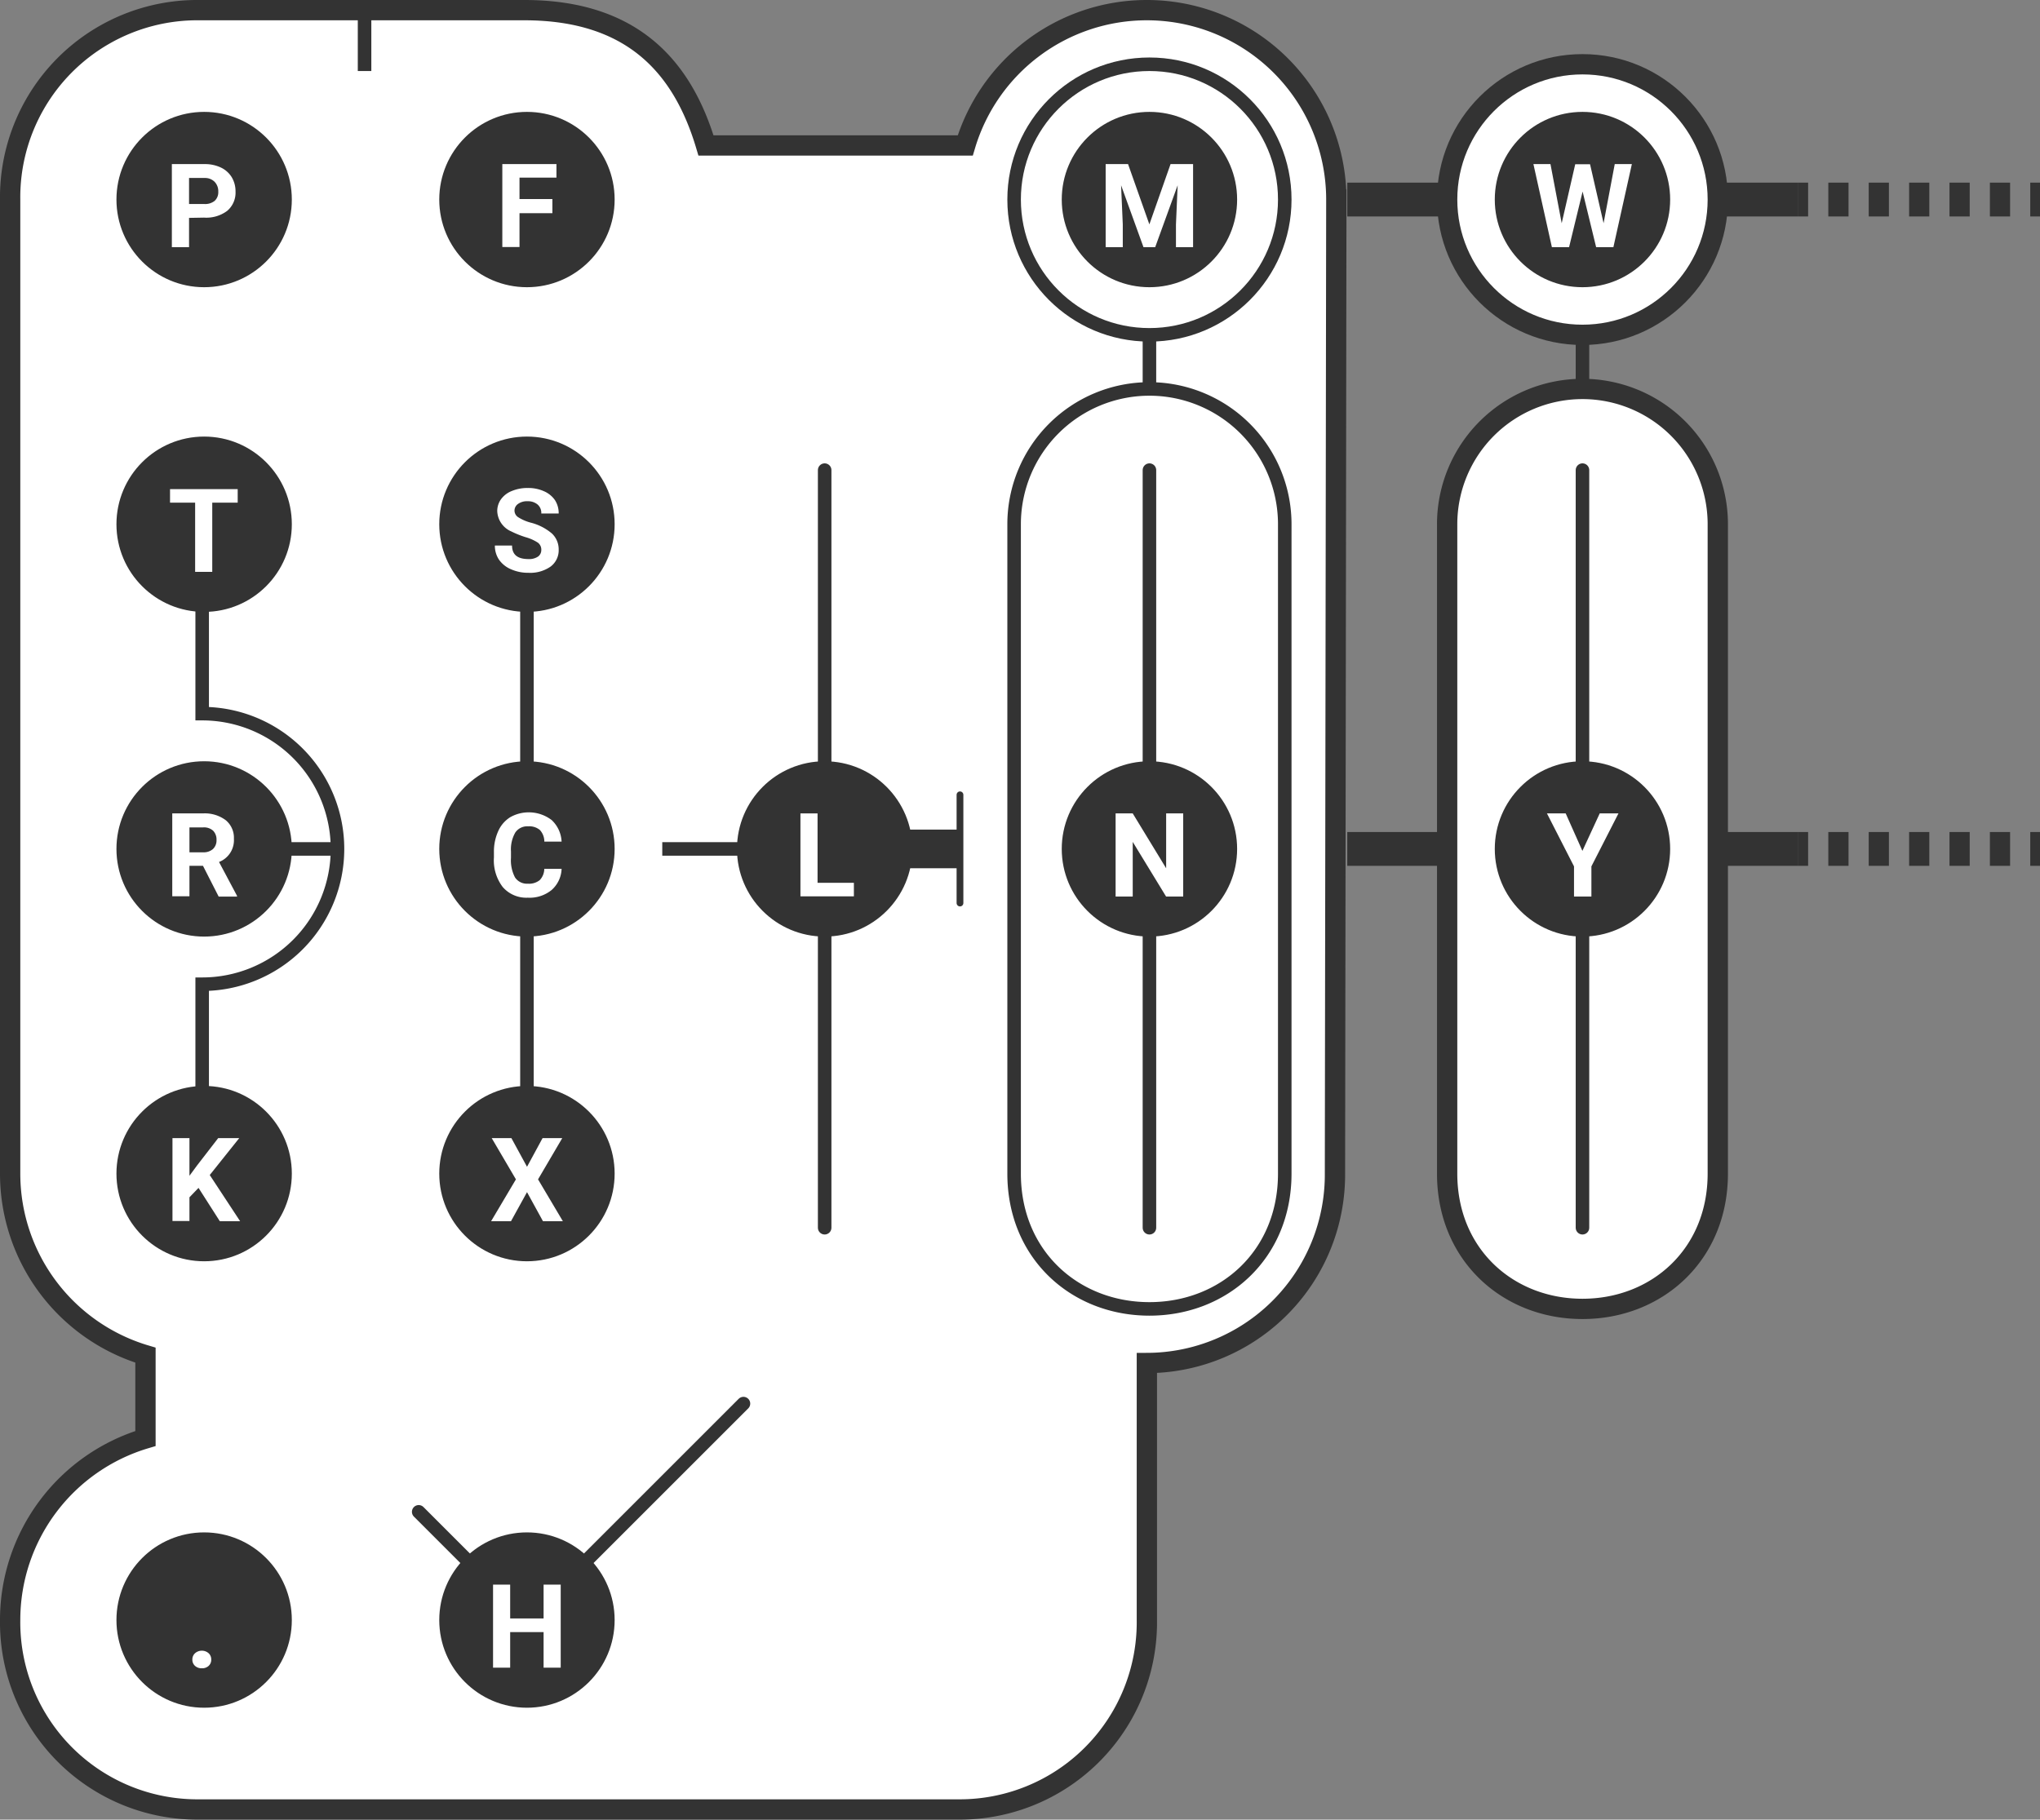 <svg xmlns="http://www.w3.org/2000/svg" width="301.5" height="269" viewBox="0 0 301.5 269"><rect x="0" y="0" width="301.5" height="269" fill="#808080" stroke="none"/><title>Pemek-1</title><line x1="265.79" y1="29.5" x2="199.12" y2="29.5" style="fill:none;stroke:#333;stroke-miterlimit:10;stroke-width:5px"/><line x1="265.79" y1="125.5" x2="199.12" y2="125.5" style="fill:none;stroke:#333;stroke-miterlimit:10;stroke-width:5px"/><line x1="301.5" y1="29.5" x2="300.06" y2="29.5" style="fill:none;stroke:#333;stroke-miterlimit:10;stroke-width:5px"/><line x1="297.08" y1="29.5" x2="268.72" y2="29.5" style="fill:none;stroke:#333;stroke-miterlimit:10;stroke-width:5px;stroke-dasharray:2.985,2.985"/><line x1="267.23" y1="29.5" x2="265.79" y2="29.5" style="fill:none;stroke:#333;stroke-miterlimit:10;stroke-width:5px"/><line x1="301.5" y1="125.5" x2="300.06" y2="125.5" style="fill:none;stroke:#333;stroke-miterlimit:10;stroke-width:5px"/><line x1="297.08" y1="125.5" x2="268.72" y2="125.5" style="fill:none;stroke:#333;stroke-miterlimit:10;stroke-width:5px;stroke-dasharray:2.985,2.985"/><line x1="267.23" y1="125.5" x2="265.79" y2="125.5" style="fill:none;stroke:#333;stroke-miterlimit:10;stroke-width:5px"/><polygon points="104.34 181.5 104.34 181.5 104.34 181.5 104.34 181.5" style="fill:#fff;stroke:#333;stroke-miterlimit:10;stroke-width:3px"/><path d="M169.5,1.5a28,28,0,0,0-26.84,20H104.34C100.9,9.93,93.5,1.5,77.5,1.5h-48a27.67,27.67,0,0,0-28,28v144a28,28,0,0,0,20,26.84v12.32a28,28,0,0,0-20,26.84,27.67,27.67,0,0,0,28,28h112a27.67,27.67,0,0,0,28-28v-38a27.84,27.84,0,0,0,27.8-28l.2-144A28,28,0,0,0,169.5,1.5Zm-65.16,180Z" style="fill:#fff;stroke:#333;stroke-miterlimit:10;stroke-width:3px"/><circle cx="233.88" cy="29.5" r="20" style="fill:#fff;stroke:#333;stroke-miterlimit:10;stroke-width:3px"/><path d="M233.88,57.5a20,20,0,0,0-20,20h0v96c0,12,9,20,20,20s20-8,20-20v-96h0A20,20,0,0,0,233.88,57.5Z" style="fill:#fff;stroke:#333;stroke-miterlimit:10;stroke-width:3px"/><line x1="77.88" y1="239.5" x2="109.88" y2="207.5" style="fill:none;stroke:#333;stroke-linecap:round;stroke-miterlimit:10;stroke-width:2px"/><circle cx="169.88" cy="29.5" r="20" style="fill:#fff;stroke:#333;stroke-miterlimit:10;stroke-width:2px"/><path d="M169.88,57.5a20,20,0,0,0-20,20h0v96c0,12,9,20,20,20s20-8,20-20v-96h0A20,20,0,0,0,169.88,57.5Z" style="fill:#fff;stroke:#333;stroke-miterlimit:10;stroke-width:2px"/><line x1="77.88" y1="239.5" x2="61.88" y2="223.5" style="fill:none;stroke:#333;stroke-linecap:round;stroke-miterlimit:10;stroke-width:2px"/><path d="M29.88,89.5v16a20,20,0,0,1,0,40v16" style="fill:#fff;stroke:#333;stroke-linecap:square;stroke-miterlimit:10;stroke-width:2px"/><line x1="41.98" y1="125.5" x2="49.12" y2="125.5" style="fill:none;stroke:#333;stroke-linejoin:round;stroke-width:2px"/><line x1="97.88" y1="125.5" x2="109.88" y2="125.5" style="fill:none;stroke:#333;stroke-linejoin:round;stroke-width:2px"/><line x1="53.88" y1="9.5" x2="53.88" y2="1.5" style="fill:none;stroke:#333;stroke-linecap:square;stroke-miterlimit:10;stroke-width:2px"/><line x1="77.88" y1="89.5" x2="77.88" y2="161.5" style="fill:none;stroke:#333;stroke-linecap:square;stroke-miterlimit:10;stroke-width:2px"/><line x1="169.88" y1="69.5" x2="169.88" y2="181.5" style="fill:none;stroke:#333;stroke-linecap:round;stroke-miterlimit:10;stroke-width:2px"/><line x1="121.88" y1="69.5" x2="121.88" y2="181.5" style="fill:none;stroke:#333;stroke-linecap:round;stroke-miterlimit:10;stroke-width:2px"/><line x1="169.88" y1="57.5" x2="169.88" y2="49.5" style="fill:none;stroke:#333;stroke-miterlimit:10;stroke-width:2px"/><line x1="233.88" y1="69.5" x2="233.88" y2="181.5" style="fill:none;stroke:#333;stroke-linecap:round;stroke-miterlimit:10;stroke-width:2px"/><line x1="233.88" y1="57.5" x2="233.88" y2="49.5" style="fill:none;stroke:#333;stroke-miterlimit:10;stroke-width:2px"/><line x1="141.98" y1="125.5" x2="132.45" y2="125.5" style="fill:none;stroke:#333;stroke-miterlimit:10;stroke-width:5.714px"/><line x1="141.88" y1="117.5" x2="141.88" y2="133.5" style="fill:none;stroke:#333;stroke-linecap:round;stroke-miterlimit:10"/><circle cx="121.88" cy="125.5" r="12" style="fill:#333;stroke:#333;stroke-miterlimit:10;stroke-width:1.92px"/><circle cx="30.17" cy="29.5" r="12" style="fill:#333;stroke:#333;stroke-miterlimit:10;stroke-width:1.92px"/><circle cx="30.17" cy="77.5" r="12" style="fill:#333;stroke:#333;stroke-miterlimit:10;stroke-width:1.92px"/><circle cx="30.17" cy="125.5" r="12" style="fill:#333;stroke:#333;stroke-miterlimit:10;stroke-width:1.92px"/><circle cx="30.17" cy="173.5" r="12" style="fill:#333;stroke:#333;stroke-miterlimit:10;stroke-width:1.92px"/><circle cx="30.17" cy="239.5" r="12" style="fill:#333;stroke:#333;stroke-miterlimit:10;stroke-width:1.92px"/><circle cx="77.88" cy="239.5" r="12" style="fill:#333;stroke:#333;stroke-miterlimit:10;stroke-width:1.92px"/><circle cx="77.88" cy="173.5" r="12" style="fill:#333;stroke:#333;stroke-miterlimit:10;stroke-width:1.92px"/><circle cx="77.88" cy="29.5" r="12" style="fill:#333;stroke:#333;stroke-miterlimit:10;stroke-width:1.92px"/><circle cx="77.88" cy="77.5" r="12" style="fill:#333;stroke:#333;stroke-miterlimit:10;stroke-width:1.92px"/><circle cx="77.88" cy="125.5" r="12" style="fill:#333;stroke:#333;stroke-miterlimit:10;stroke-width:1.92px"/><circle cx="169.88" cy="29.5" r="12" style="fill:#333;stroke:#333;stroke-miterlimit:10;stroke-width:1.92px"/><circle cx="169.88" cy="125.5" r="12" style="fill:#333;stroke:#333;stroke-miterlimit:10;stroke-width:1.92px"/><circle cx="233.88" cy="29.5" r="12" style="fill:#333;stroke:#333;stroke-miterlimit:10;stroke-width:1.92px"/><circle cx="233.88" cy="125.5" r="12" style="fill:#333;stroke:#333;stroke-miterlimit:10;stroke-width:1.92px"/><path d="M237,33l1.65-8.74h2.53l-2.73,12.28h-2.55l-2-8.22-2,8.22h-2.54l-2.73-12.28h2.52L230.81,33l2-8.72H235Z" style="fill:#fff"/><path d="M233.87,125.79l2.56-5.54h2.77l-4,7.83v4.46h-2.57v-4.46l-4-7.83h2.77Z" style="fill:#fff"/><path d="M174.87,132.54h-2.53l-4.93-8.08v8.08h-2.53V120.25h2.53l4.94,8.11v-8.11h2.52Z" style="fill:#fff"/><path d="M166.72,24.26l3.15,8.91L173,24.26h3.33V36.54H173.8V33.18l.25-5.79-3.32,9.15H169l-3.31-9.15.25,5.79v3.36h-2.53V24.26Z" style="fill:#fff"/><path d="M81.64,31.52H76.78v5H74.24V24.26h8v2H76.78v3.17h4.86Z" style="fill:#fff"/><path d="M27.94,32.21v4.33H25.4V24.26h4.8a5.5,5.5,0,0,1,2.43.5,3.79,3.79,0,0,1,1.62,1.44,4.07,4.07,0,0,1,.56,2.12,3.53,3.53,0,0,1-1.23,2.85,5.14,5.14,0,0,1-3.42,1Zm0-2.05H30.2a2.24,2.24,0,0,0,1.53-.47,1.73,1.73,0,0,0,.53-1.35,2,2,0,0,0-.54-1.46,2,2,0,0,0-1.46-.57H27.94Z" style="fill:#fff"/><path d="M80,81.32a1.28,1.28,0,0,0-.51-1.1,6.52,6.52,0,0,0-1.82-.81,14.45,14.45,0,0,1-2.09-.84,3.42,3.42,0,0,1-2.09-3,3,3,0,0,1,.56-1.77,3.6,3.6,0,0,1,1.61-1.22,6,6,0,0,1,2.36-.44,5.67,5.67,0,0,1,2.35.47A3.8,3.8,0,0,1,82,73.91a3.52,3.52,0,0,1,.57,2H80a1.63,1.63,0,0,0-.53-1.31A2.18,2.18,0,0,0,78,74.1a2.26,2.26,0,0,0-1.44.4,1.21,1.21,0,0,0-.52,1,1.17,1.17,0,0,0,.61,1,6.55,6.55,0,0,0,1.77.76,7.8,7.8,0,0,1,3.15,1.61,3.22,3.22,0,0,1,1,2.4,3,3,0,0,1-1.21,2.5,5.25,5.25,0,0,1-3.25.91,6.23,6.23,0,0,1-2.58-.52,4.13,4.13,0,0,1-1.78-1.42,3.69,3.69,0,0,1-.61-2.09h2.54c0,1.35.81,2,2.43,2a2.34,2.34,0,0,0,1.41-.37A1.18,1.18,0,0,0,80,81.32Z" style="fill:#fff"/><path d="M35.13,74.31H31.37V84.54H28.84V74.31H25.13v-2h10Z" style="fill:#fff"/><path d="M83,128.45a4.37,4.37,0,0,1-1.47,3.12A5.14,5.14,0,0,1,78,132.71a4.61,4.61,0,0,1-3.71-1.59A6.5,6.5,0,0,1,73,126.75V126a7.3,7.3,0,0,1,.63-3.12,4.64,4.64,0,0,1,1.78-2.07,5.58,5.58,0,0,1,6.12.42A4.65,4.65,0,0,1,83,124.42H80.45a2.53,2.53,0,0,0-.66-1.72,2.44,2.44,0,0,0-1.73-.54,2.14,2.14,0,0,0-1.9.91,5,5,0,0,0-.64,2.81v.93a5.45,5.45,0,0,0,.6,2.91,2.12,2.12,0,0,0,1.9.92,2.51,2.51,0,0,0,1.75-.53,2.43,2.43,0,0,0,.67-1.66Z" style="fill:#fff"/><path d="M120.83,130.51h5.37v2h-7.9V120.25h2.53Z" style="fill:#fff"/><path d="M30,128H28v4.5H25.46V120.25H30a5.16,5.16,0,0,1,3.36,1A3.36,3.36,0,0,1,34.57,124a3.45,3.45,0,0,1-2.2,3.43l2.66,5v.12H32.32Zm-2-2h2a2.08,2.08,0,0,0,1.47-.48,1.75,1.75,0,0,0,.53-1.34,1.86,1.86,0,0,0-.5-1.37,2,2,0,0,0-1.51-.49H28Z" style="fill:#fff"/><path d="M77.89,172.49l2.3-4.24H83.1l-3.58,6.1,3.67,6.19H80.25l-2.36-4.3-2.37,4.3H72.58l3.67-6.19-3.58-6.1h2.91Z" style="fill:#fff"/><path d="M29.34,175.61,28,177v3.51H25.49V168.25H28v5.57l1.12-1.52,3.13-4.05h3.11L31,173.71l4.49,6.83h-3Z" style="fill:#fff"/><path d="M28.43,245.34a1.24,1.24,0,0,1,.4-.94,1.53,1.53,0,0,1,2,0,1.23,1.23,0,0,1,.39.94,1.21,1.21,0,0,1-.39.94,1.42,1.42,0,0,1-1,.35,1.44,1.44,0,0,1-1-.35A1.21,1.21,0,0,1,28.43,245.34Z" style="fill:#fff"/><path d="M82.87,246.54H80.34v-5.26H75.4v5.26H72.87V234.26H75.4v5h4.94v-5h2.53Z" style="fill:#fff"/></svg>